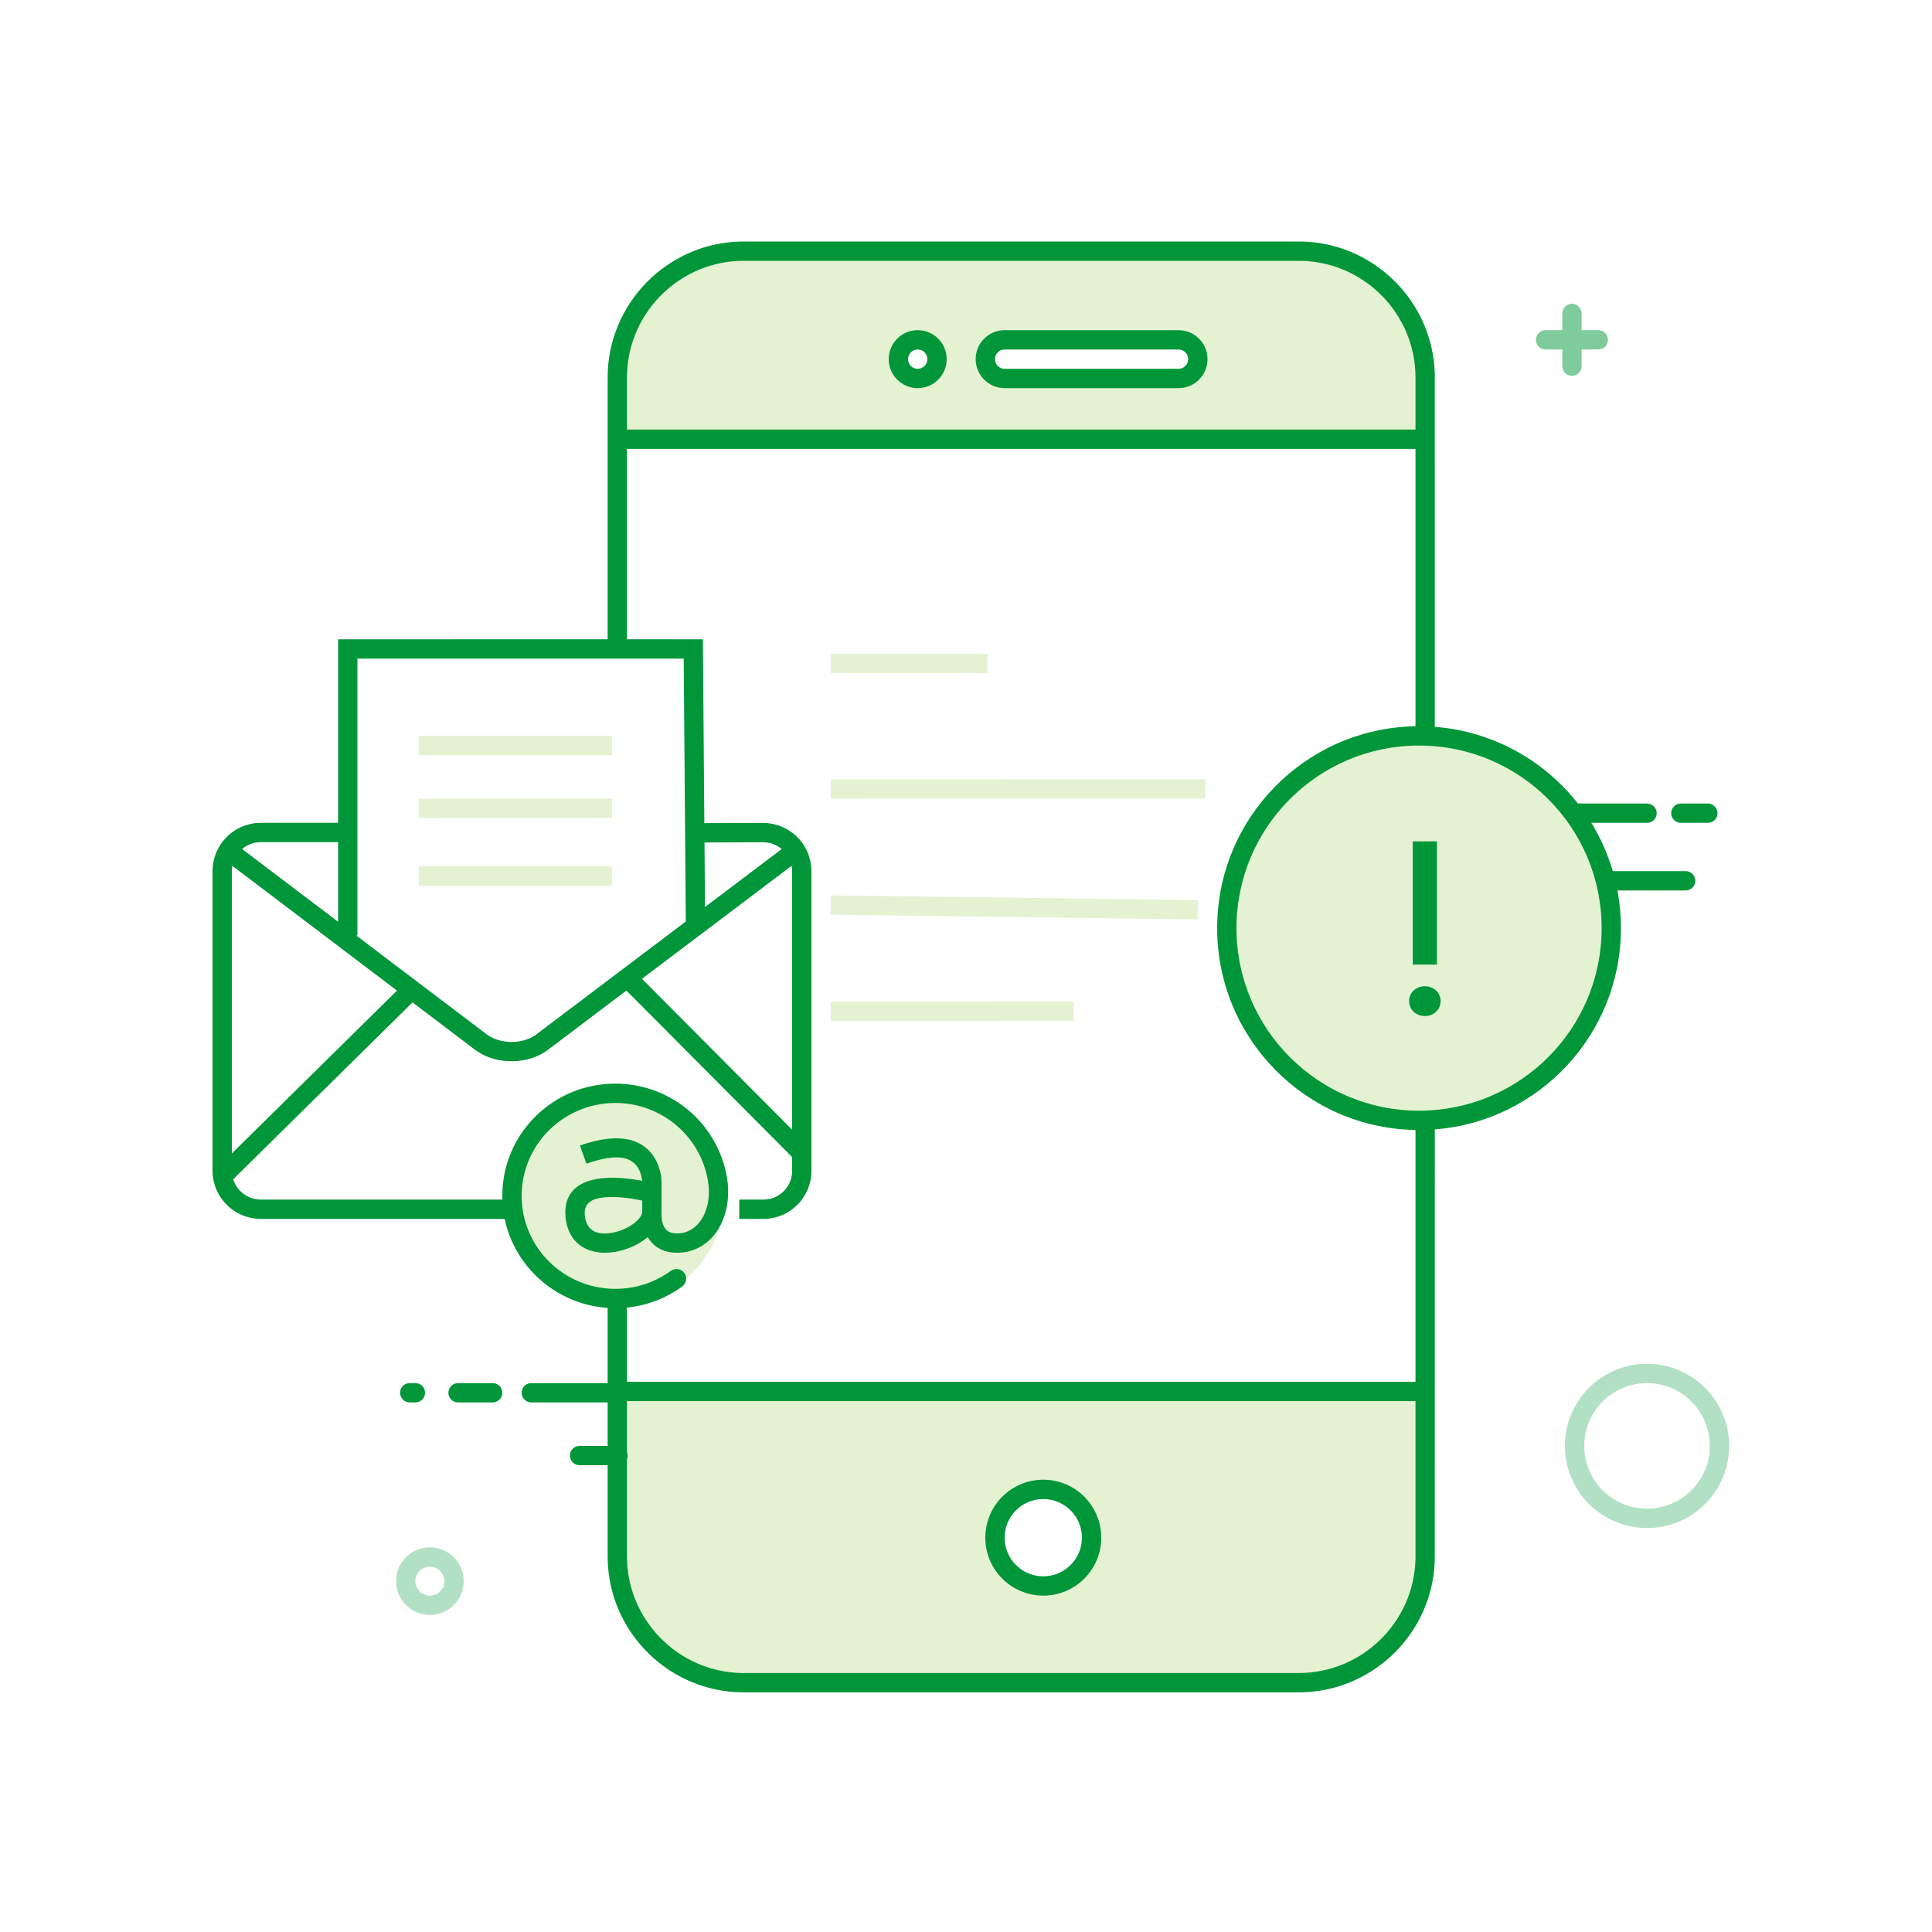 <svg width="200" height="200" viewBox="0 0 200 200" fill="none" xmlns="http://www.w3.org/2000/svg">
<g id="nhi-200-mobile-email-caution">
<rect width="200" height="200" fill="white"/>
<g id="Recieve Email 1">
<g id="Group">
<g id="Group_2">
<path id="Vector" fill-rule="evenodd" clip-rule="evenodd" d="M134 26C141.18 26 147 31.82 147 39V45.468H63.959V39C63.959 31.82 69.779 26 76.959 26H134ZM122 35.179H104C102.895 35.179 102 36.074 102 37.179C102 38.283 102.895 39.179 104 39.179H122C123.105 39.179 124 38.283 124 37.179C124 36.074 123.105 35.179 122 35.179ZM95 35.179C93.895 35.179 93 36.074 93 37.179C93 38.283 93.895 39.179 95 39.179C96.105 39.179 97 38.283 97 37.179C97 36.074 96.105 35.179 95 35.179Z" fill="#E4F2D2"/>
<path id="Vector_2" d="M44.5 167.18C46.433 167.18 48 165.613 48 163.68C48 161.747 46.433 160.18 44.5 160.18C42.567 160.18 41 161.747 41 163.68C41 165.613 42.567 167.18 44.5 167.18ZM44.5 165.18C43.672 165.18 43 164.508 43 163.68C43 162.851 43.672 162.18 44.5 162.18C45.328 162.18 46 162.851 46 163.68C46 164.508 45.328 165.18 44.5 165.18ZM170.5 158.18C175.194 158.18 179 154.374 179 149.68C179 144.985 175.194 141.18 170.5 141.18C165.806 141.18 162 144.985 162 149.68C162 154.374 165.806 158.18 170.5 158.18ZM170.5 156.18C166.91 156.18 164 153.27 164 149.68C164 146.09 166.91 143.18 170.5 143.18C174.09 143.18 177 146.09 177 149.68C177 153.27 174.09 156.18 170.5 156.18Z" fill="#B2E0C4"/>
<path id="Vector_3" d="M162.727 31.451C163.28 31.451 163.727 31.899 163.727 32.451L163.727 34.178L165.455 34.178C165.967 34.178 166.39 34.565 166.448 35.062L166.455 35.178C166.455 35.731 166.007 36.178 165.455 36.178L163.727 36.178L163.727 37.906C163.727 38.419 163.341 38.841 162.844 38.899L162.727 38.906C162.175 38.906 161.727 38.458 161.727 37.906L161.727 36.178L160 36.178C159.487 36.178 159.064 35.792 159.007 35.295L159 35.178C159 34.626 159.448 34.178 160 34.178L161.727 34.178L161.727 32.451C161.727 31.938 162.113 31.516 162.611 31.458L162.727 31.451Z" fill="#7FCB9C"/>
<path id="Vector_4" fill-rule="evenodd" clip-rule="evenodd" d="M147.5 144.045V161.191C147.5 168.371 141.68 174.191 134.5 174.191H76.959C69.779 174.191 63.959 168.371 63.959 161.191V144.045H147.5ZM108 154.18C105.239 154.18 103 156.418 103 159.18C103 161.941 105.239 164.18 108 164.18C110.761 164.18 113 161.941 113 159.18C113 156.418 110.761 154.18 108 154.18Z" fill="#E4F2D2"/>
<path id="Vector_5" d="M86 68.68H102.229" stroke="#E4F2D2" stroke-width="2"/>
<path id="Vector_6" d="M86 81.687L124.767 81.672" stroke="#E4F2D2" stroke-width="2"/>
<path id="Vector_7" d="M43.348 77.18H63.348" stroke="#E4F2D2" stroke-width="2"/>
<path id="Vector_8" d="M43.348 83.686L63.348 83.68" stroke="#E4F2D2" stroke-width="2"/>
<path id="Vector_9" d="M43.348 90.686L63.348 90.68" stroke="#E4F2D2" stroke-width="2"/>
<path id="Vector_10" d="M86 93.686L124 94.18" stroke="#E4F2D2" stroke-width="2"/>
<path id="Vector_11" d="M86 104.684L111.138 104.674" stroke="#E4F2D2" stroke-width="2"/>
<path id="Vector_12" d="M146.9 115.98C157.89 115.98 166.8 107.07 166.8 96.08C166.8 85.089 157.89 76.18 146.9 76.18C135.91 76.18 127 85.089 127 96.08C127 107.07 135.91 115.98 146.9 115.98Z" fill="#E4F2D2"/>
<path id="Vector_13" d="M63.5 135.18C69.851 135.18 75 130.031 75 123.68C75 117.328 69.851 112.18 63.5 112.18C57.149 112.18 52 117.328 52 123.68C52 130.031 57.149 135.18 63.5 135.18Z" fill="#E4F2D2"/>
<path id="Vector_14" d="M134.462 25C142.097 25 148.361 31.16 148.529 38.754L148.532 39.067L148.533 75.242C154.539 75.706 159.834 78.709 163.346 83.178L170.5 83.179C171.052 83.179 171.5 83.626 171.5 84.179C171.5 84.692 171.114 85.114 170.617 85.172L170.5 85.179L164.737 85.179C165.684 86.725 166.435 88.404 166.957 90.181L167 90.179H174.5C175.052 90.179 175.5 90.626 175.5 91.179C175.5 91.692 175.114 92.114 174.617 92.172L174.5 92.179L167.438 92.179C167.676 93.442 167.801 94.746 167.801 96.079C167.801 107.073 159.313 116.084 148.533 116.917L148.532 161.124C148.532 168.76 142.374 175.019 134.775 175.187L134.462 175.19H76.974C69.337 175.19 63.075 169.034 62.907 161.437L62.904 161.124L62.903 151.678L60 151.679C59.448 151.679 59 151.231 59 150.679C59 150.166 59.386 149.743 59.883 149.685L60 149.679L62.903 149.678V145.178L55 145.179C54.448 145.179 54 144.731 54 144.179C54 143.666 54.386 143.243 54.883 143.185L55 143.179L62.903 143.178L62.903 135.393C57.621 135.038 53.299 131.204 52.246 126.179L27 126.179C24.311 126.179 22.118 124.056 22.005 121.396L22 121.179V90.179C22 87.49 24.122 85.297 26.783 85.183L27 85.179L34.999 85.178L35 66.179L62.903 66.178L62.904 39.068C62.904 31.435 69.064 25.171 76.661 25.003L76.974 25H134.462ZM146.532 145.043H64.903L64.904 150.322C64.947 150.433 64.97 150.553 64.97 150.679C64.97 150.804 64.947 150.925 64.904 151.035L64.904 161.124C64.904 167.659 70.173 173.026 76.673 173.187L76.974 173.19H134.462C140.999 173.19 146.367 167.923 146.529 161.425L146.532 161.124L146.532 145.043ZM108 153.179C111.314 153.179 114 155.865 114 159.179C114 162.492 111.314 165.179 108 165.179C104.686 165.179 102 162.492 102 159.179C102 155.865 104.686 153.179 108 153.179ZM108 155.179C105.791 155.179 104 156.97 104 159.179C104 161.388 105.791 163.179 108 163.179C110.209 163.179 112 161.388 112 159.179C112 156.97 110.209 155.179 108 155.179ZM51 143.179C51.552 143.179 52 143.626 52 144.179C52 144.692 51.614 145.114 51.117 145.172L51 145.179H47.416C46.864 145.179 46.416 144.731 46.416 144.179C46.416 143.666 46.802 143.243 47.299 143.185L47.416 143.179H51ZM43 143.179C43.552 143.179 44 143.626 44 144.179C44 144.692 43.614 145.114 43.117 145.172L43 145.179H42.416C41.864 145.179 41.416 144.731 41.416 144.179C41.416 143.666 41.802 143.243 42.299 143.185L42.416 143.179H43ZM146.532 46.468H64.903V66.178L72.763 66.179L72.912 85.21L78.984 85.191C81.673 85.183 83.873 87.298 83.995 89.959L84 90.176V121.214C84 123.884 81.893 126.061 79.251 126.174L79.035 126.179H76.529V124.179H79.035C80.614 124.179 81.905 122.945 81.995 121.388L82 121.214L81.999 119.777L64.846 102.544L56.741 108.667C54.695 110.212 51.496 110.259 49.371 108.811L49.156 108.655L42.705 103.767L24.138 122.082C24.505 123.244 25.559 124.1 26.824 124.174L27 124.179L52.006 124.179C52.002 124.053 52 123.926 52 123.799C52 117.38 57.243 112.179 63.706 112.179C69.673 112.179 74.668 116.633 75.338 122.496C75.713 126.39 73.536 129.684 70.096 129.684C68.744 129.684 67.76 129.138 67.16 128.235L67.052 128.062L66.83 128.24C65.995 128.88 64.924 129.357 63.801 129.57C61.091 130.085 58.862 128.891 58.554 126.075C58.232 123.132 60.324 121.881 63.516 121.917C64.436 121.927 65.408 122.04 66.38 122.223C66.412 122.229 66.444 122.235 66.475 122.241C66.444 121.911 66.357 121.525 66.187 121.159C65.567 119.824 64.089 119.334 60.991 120.371L60.705 120.47L60.038 118.584C64.234 117.101 66.887 117.919 68.001 120.316C68.343 121.054 68.474 121.789 68.486 122.411L68.485 122.638L68.485 125.56L68.48 125.56L68.478 125.83C68.481 126.063 68.513 126.328 68.585 126.583L68.647 126.771C68.873 127.375 69.274 127.684 70.096 127.684C72.192 127.684 73.62 125.524 73.349 122.705C72.796 117.871 68.656 114.179 63.706 114.179C58.344 114.179 54 118.488 54 123.799C54 129.111 58.344 133.42 63.706 133.42C65.8 133.42 67.791 132.762 69.442 131.561C69.889 131.236 70.514 131.335 70.839 131.781C71.164 132.228 71.065 132.853 70.619 133.178C68.946 134.395 66.983 135.15 64.904 135.36L64.903 143.043H146.532L146.532 116.977C135.159 116.78 126 107.499 126 96.079C126 84.659 135.159 75.378 146.532 75.182L146.532 46.468ZM63.493 123.917C61.332 123.893 60.389 124.457 60.542 125.858C60.706 127.362 61.754 127.923 63.428 127.605C64.947 127.317 66.293 126.337 66.472 125.568L66.484 125.495V124.283L66.424 124.271L66.011 124.189C65.145 124.026 64.284 123.925 63.493 123.917ZM24.05 89.629C24.028 89.748 24.013 89.869 24.006 89.992L24 90.179V119.407L41.095 102.546L24.05 89.629ZM81.947 89.628L66.457 101.327L81.999 116.942L82 90.191L81.994 90.006C81.987 89.877 81.971 89.751 81.947 89.628ZM146.9 77.179C136.462 77.179 128 85.641 128 96.079C128 106.518 136.462 114.98 146.9 114.98C157.339 114.98 165.801 106.518 165.801 96.079C165.801 85.641 157.339 77.179 146.9 77.179ZM70.778 68.179H37V96.841L36.877 96.841L50.364 107.061C51.71 108.082 53.938 108.128 55.355 107.198L55.535 107.071L70.994 95.394L70.778 68.179ZM147.5 102.097C148.438 102.097 149.129 102.765 149.129 103.632C149.129 104.511 148.438 105.179 147.5 105.179C146.562 105.179 145.871 104.511 145.871 103.632C145.871 102.765 146.562 102.097 147.5 102.097ZM148.754 87.097V99.858H146.246V87.097H148.754ZM34.999 87.178L27 87.179C26.262 87.179 25.585 87.446 25.063 87.888L34.999 95.418V87.178ZM78.991 87.191L72.928 87.21L72.981 93.893L80.927 87.892C80.403 87.453 79.728 87.189 78.991 87.191ZM176.795 83.179C177.347 83.179 177.795 83.626 177.795 84.179C177.795 84.692 177.408 85.114 176.911 85.172L176.795 85.179H174C173.448 85.179 173 84.731 173 84.179C173 83.666 173.386 83.243 173.883 83.186L174 83.179H176.795ZM134.462 27H76.974C70.439 27 65.069 32.271 64.907 38.767L64.904 39.068L64.903 44.468H146.532L146.532 39.067C146.532 32.535 141.261 27.165 134.763 27.004L134.462 27ZM122 34.179C123.657 34.179 125 35.522 125 37.179C125 38.836 123.657 40.179 122 40.179H104C102.343 40.179 101 38.836 101 37.179C101 35.522 102.343 34.179 104 34.179H122ZM95 34.179C96.657 34.179 98 35.522 98 37.179C98 38.836 96.657 40.179 95 40.179C93.343 40.179 92 38.836 92 37.179C92 35.522 93.343 34.179 95 34.179ZM122 36.179H104C103.448 36.179 103 36.626 103 37.179C103 37.731 103.448 38.179 104 38.179H122C122.552 38.179 123 37.731 123 37.179C123 36.626 122.552 36.179 122 36.179ZM95 36.179C94.448 36.179 94 36.626 94 37.179C94 37.731 94.448 38.179 95 38.179C95.552 38.179 96 37.731 96 37.179C96 36.626 95.552 36.179 95 36.179Z" fill="#009639"/>
</g>
</g>
</g>
</g>
</svg>

